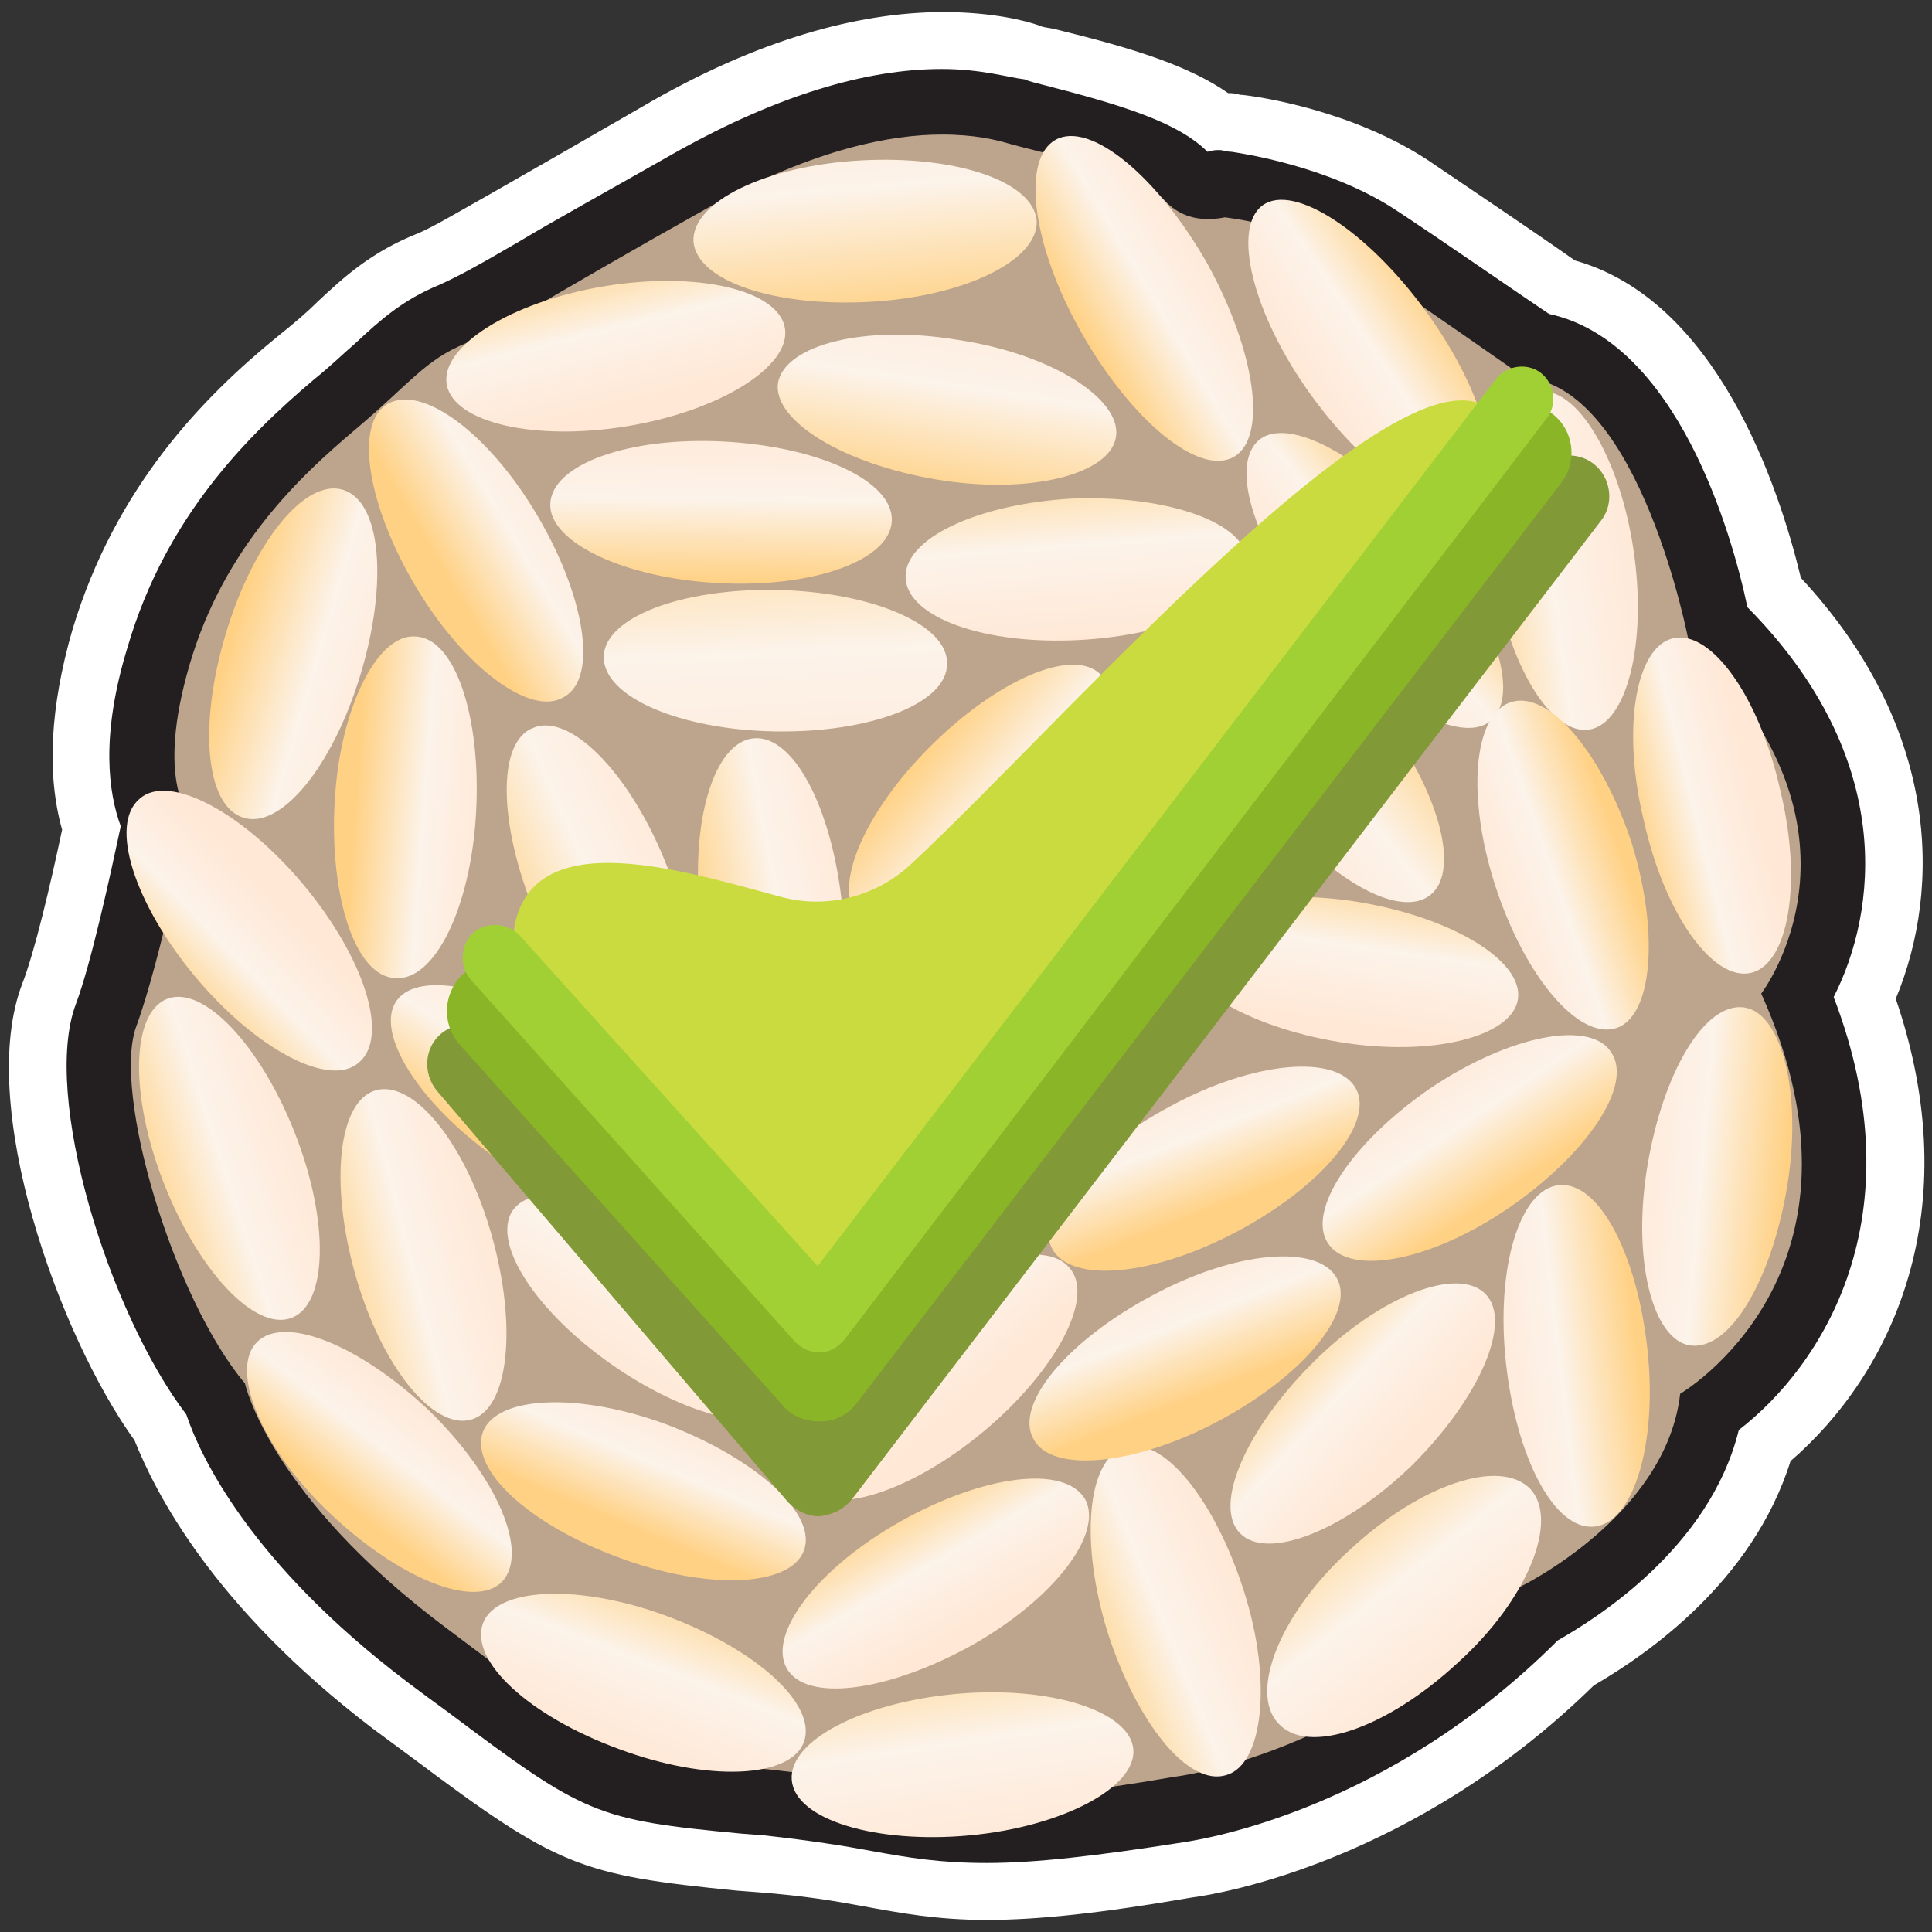 <?xml version="1.0" encoding="utf-8"?>
<!-- Generator: Adobe Illustrator 25.2.1, SVG Export Plug-In . SVG Version: 6.00 Build 0)  -->
<svg version="1.1" id="Layer_1" xmlns="http://www.w3.org/2000/svg" xmlns:xlink="http://www.w3.org/1999/xlink" x="0px" y="0px"
	 viewBox="0 0 112 112" style="enable-background:new 0 0 112 112;" xml:space="preserve">
<rect x="0" y="0" width="112" height="112" fill="#333333" stroke="none"/>
<style type="text/css">
	.st0{fill:#FFFFFF;}
	.st1{fill:#BDA58D;}
	.st2{fill:#231F20;}
	.st3{fill:url(#SVGID_1_);}
	.st4{fill:url(#SVGID_2_);}
	.st5{fill:url(#SVGID_3_);}
	.st6{fill:url(#SVGID_4_);}
	.st7{fill:url(#SVGID_5_);}
	.st8{fill:url(#SVGID_6_);}
	.st9{fill:url(#SVGID_7_);}
	.st10{fill:url(#SVGID_8_);}
	.st11{fill:url(#SVGID_9_);}
	.st12{fill:url(#SVGID_10_);}
	.st13{fill:url(#SVGID_11_);}
	.st14{fill:url(#SVGID_12_);}
	.st15{fill:url(#SVGID_13_);}
	.st16{fill:url(#SVGID_14_);}
	.st17{fill:url(#SVGID_15_);}
	.st18{fill:url(#SVGID_16_);}
	.st19{fill:url(#SVGID_17_);}
	.st20{fill:url(#SVGID_18_);}
	.st21{fill:url(#SVGID_19_);}
	.st22{fill:url(#SVGID_20_);}
	.st23{fill:url(#SVGID_21_);}
	.st24{fill:url(#SVGID_22_);}
	.st25{fill:url(#SVGID_23_);}
	.st26{fill:url(#SVGID_24_);}
	.st27{fill:url(#SVGID_25_);}
	.st28{fill:url(#SVGID_26_);}
	.st29{fill:url(#SVGID_27_);}
	.st30{fill:url(#SVGID_28_);}
	.st31{fill:url(#SVGID_29_);}
	.st32{fill:url(#SVGID_30_);}
	.st33{fill:url(#SVGID_31_);}
	.st34{fill:url(#SVGID_32_);}
	.st35{fill:url(#SVGID_33_);}
	.st36{fill:url(#SVGID_34_);}
	.st37{fill:url(#SVGID_35_);}
	.st38{fill:url(#SVGID_36_);}
	.st39{fill:url(#SVGID_37_);}
	.st40{fill:url(#SVGID_38_);}
	.st41{fill:url(#SVGID_39_);}
	.st42{fill:#CADB40;}
	.st43{fill:#819937;}
	.st44{fill:#8AB527;}
	.st45{fill:#A1D034;}
</style>
<g>
	<g>
		<path class="st0" d="M106.3,57.7c2.5-4.9,3.7-13.8-5-22.6c-0.9-4.3-4.1-15.4-11.5-17c-1.8-1.2-6.4-4.4-9-6.1
			c-3.9-2.5-8.8-3.2-9.4-3.3c-0.3,0-0.5-0.1-0.7-0.1c-0.2,0-0.4,0-0.7,0.1c-1.7-1.7-4.9-2.7-9.6-3.9c-0.4-0.1-0.8-0.2-1-0.3
			C58.5,4.5,56.9,4,54.6,4C50.1,4,45,5.6,39.4,8.7c-4.4,2.5-7.3,4.1-9.3,5.3c-2.4,1.4-3.5,2-4.6,2.5c-2.2,0.9-3.5,2.1-4.9,3.4
			c-0.7,0.6-1.4,1.3-2.4,2.1C14.3,25.3,9.6,30,7.4,37.5C5.8,42.7,6.3,46,7,47.9c-0.6,2.8-1.7,7.9-2.6,10.3c-2,5.3,1.9,17.9,6.4,23.8
			c0.8,2.4,3.7,8.6,12.8,15.5c0.8,0.6,1.6,1.2,2.3,1.7c8,6,8.6,6.3,17.1,7.1l1.3,0.1c2.7,0.3,4.6,0.6,6.2,0.9c2.2,0.4,4,0.7,6.7,0.7
			c2.8,0,6.3-0.4,11.4-1.2c1.3-0.2,11.9-1.9,21.7-11.7c2.1-1.2,8.8-5.3,10.5-12.2C105.6,79.1,111.2,70.5,106.3,57.7z"/>
		<path class="st0" d="M57.2,111.3c-2.9,0-5-0.4-7.2-0.8c-1.6-0.3-3.4-0.6-6-0.8l-1.3-0.1c-9.1-0.9-10.4-1.4-18.8-7.7l-2.3-1.7
			C12.3,93.1,9,86.5,7.8,83.5C3.4,77.4-1.4,64,1.3,57c0.7-1.8,1.6-5.6,2.3-8.9c-0.9-3.2-0.7-7.1,0.6-11.6c2.5-8.3,7.6-13.5,11.9-17
			c1-0.8,1.7-1.4,2.3-2c1.5-1.4,3.1-2.9,5.9-4c0.9-0.4,1.9-1,4.2-2.3c2.1-1.2,4.9-2.8,9.4-5.4c6-3.4,11.7-5.1,16.8-5.1
			c2.8,0,4.8,0.5,5.6,0.8c0.2,0.1,0.5,0.1,0.9,0.2c4.5,1.1,7.7,2.1,10,3.7c0.2,0,0.4,0,0.7,0.1l0.1,0c1,0.1,6.4,0.9,10.8,3.8
			c2.2,1.5,5.8,3.9,8.5,5.8c8.2,2.3,11.8,13,13.1,18.4c8,8.6,8.2,17.9,5.5,24.4c4.2,12.3-0.2,21.7-6.1,26.8c-2.2,7-8.3,11.2-11.4,13
			C82,107.9,70.7,109.8,69.1,110C63.9,110.9,60.2,111.3,57.2,111.3z M54.6,7.3c-3.9,0-8.5,1.4-13.5,4.3c-4.4,2.5-7.2,4.1-9.2,5.3
			c-2.5,1.4-3.7,2.2-5,2.7c-1.7,0.7-2.6,1.5-3.9,2.8c-0.6,0.6-1.4,1.3-2.5,2.2c-3.5,2.9-7.8,7.2-9.8,13.8c-1.4,4.7-0.9,7.2-0.4,8.3
			c0.2,0.6,0.3,1.2,0.2,1.8c-0.5,2.3-1.7,7.9-2.8,10.8C6,63.2,9.3,74.6,13.4,80c0.2,0.3,0.4,0.6,0.5,0.9c0.7,2.1,3.2,7.6,11.7,13.9
			l2.3,1.7c7.5,5.7,7.7,5.7,15.5,6.4l1.3,0.1c2.8,0.3,4.7,0.6,6.4,0.9c2.1,0.4,3.8,0.7,6.1,0.7c2.6,0,6-0.4,10.8-1.2
			c0,0,0.1,0,0.1,0c1.1-0.1,10.8-1.7,19.8-10.8c0.2-0.2,0.5-0.4,0.8-0.6c1.7-0.9,7.5-4.5,8.9-10.1c0.2-0.7,0.6-1.4,1.2-1.8
			c1.6-1.3,9.4-8.2,4.4-21.3c-0.3-0.9-0.3-1.8,0.1-2.7c1.1-2.2,4.2-10.1-4.4-18.8c-0.4-0.4-0.7-1-0.9-1.6c-1.4-6.4-4.5-13.5-9-14.5
			c-0.4-0.1-0.8-0.3-1.2-0.5c-2.8-1.9-6.6-4.6-8.9-6.1c-3.3-2.2-7.8-2.7-8-2.7l-0.1,0c0,0,0,0,0,0c-1.1,0.3-2.3,0-3.2-0.8
			c-1.2-1.2-4.6-2.2-8.1-3c-0.5-0.1-0.8-0.2-1.1-0.3C57.8,7.7,56.5,7.3,54.6,7.3z"/>
	</g>
	<g>
		<path class="st1" d="M57.2,106.1c-2.5,0-4.3-0.3-6.4-0.7c-1.7-0.3-3.6-0.6-6.3-0.9l-1.3-0.1c-8.2-0.8-8.5-0.9-16.2-6.7l-2.3-1.7
			C15.5,89,13,82.9,12.5,81.1c-4.1-5.2-8.1-17.5-6.3-22.2c1.1-2.9,2.4-9.1,2.8-11.2c-0.7-1.4-1.4-4.3,0.2-9.7
			c2-6.9,6.3-11.2,10.2-14.5c1-0.9,1.8-1.6,2.5-2.2c1.4-1.3,2.5-2.3,4.4-3.1c1.2-0.5,2.4-1.2,4.8-2.6c2-1.2,4.8-2.8,9.3-5.3
			c5.3-2.9,10.1-4.4,14.2-4.4c2.1,0,3.5,0.4,4.3,0.6c0.3,0.1,0.6,0.2,1.1,0.3c3.7,0.9,7.4,1.9,8.9,3.5c0.2,0.2,0.5,0.5,1.1,0.5
			c0.3,0,0.5-0.1,0.5-0.1c0.2,0,0.4-0.1,0.6-0.1c0.1,0,0.1,0,0.2,0c0.2,0,5,0.6,8.6,3c2.8,1.8,7.8,5.3,9.3,6.3
			c6.9,1.1,9.9,13,10.5,16.1c9.9,9.6,6.3,18.6,4.6,21.5c6,14.4-2.3,22.1-5.1,24.1c-1.3,6.9-8.3,11-9.9,11.8
			c-9.5,9.7-19.9,11.3-20.8,11.4C63.4,105.7,59.9,106.1,57.2,106.1C57.2,106.1,57.2,106.1,57.2,106.1z"/>
		<path class="st2" d="M54.6,7.8c1.9,0,3.1,0.3,3.8,0.5c1.7,0.5,7.6,1.7,9.1,3.3c0.8,0.9,1.8,1.1,2.5,1.1c0.6,0,1-0.1,1-0.1
			s4.6,0.5,7.8,2.7c3.2,2.1,9.6,6.6,9.6,6.6c6.7,0.5,9.5,15.3,9.5,15.3c11.5,10.9,4.2,20.4,4.2,20.4c7.3,16.2-4.7,23.2-4.7,23.2
			C96.6,87.9,88.1,92,88.1,92c-9.5,9.8-20,11-20,11c-5.2,0.9-8.4,1.2-10.8,1.2c-4.2,0-6.2-0.9-12.5-1.6c-10-1-8.6-0.5-18.9-8.2
			c-10.3-7.7-11.7-14.2-11.7-14.2c-4.2-5-7.7-16.9-6.3-20.7c1.4-3.8,3.1-12.2,3.1-12.2s-2-2,0-8.8s6.4-10.9,9.6-13.6
			c3.2-2.7,4-4,6.4-5c2.4-1,4.3-2.4,14.3-8C47.3,8.6,51.7,7.8,54.6,7.8 M54.6,4L54.6,4C50.1,4,45,5.6,39.4,8.7
			c-4.4,2.5-7.3,4.1-9.3,5.3c-2.4,1.4-3.5,2-4.6,2.5c-2.2,0.9-3.5,2.1-4.9,3.4c-0.7,0.6-1.4,1.3-2.4,2.1C14.3,25.3,9.6,30,7.4,37.5
			C5.8,42.7,6.3,46,7,47.9c-0.6,2.8-1.7,7.9-2.6,10.3c-2,5.3,1.9,17.9,6.4,23.8c0.8,2.4,3.7,8.6,12.8,15.5c0.8,0.6,1.6,1.2,2.3,1.7
			c8,6,8.6,6.3,17.1,7.1l1.3,0.1c2.7,0.3,4.6,0.6,6.2,0.9c2.2,0.4,4,0.7,6.7,0.7c2.8,0,6.3-0.4,11.4-1.2c1.3-0.2,11.9-1.9,21.7-11.7
			c2.1-1.2,8.8-5.3,10.5-12.2c4.8-3.7,10.4-12.3,5.5-25.1c2.5-4.9,3.7-13.8-5-22.6c-0.9-4.3-4.1-15.4-11.5-17
			c-1.8-1.2-6.4-4.4-9-6.1c-3.9-2.5-8.8-3.2-9.4-3.3c-0.3,0-0.5-0.1-0.7-0.1c-0.2,0-0.4,0-0.7,0.1c-1.7-1.7-4.9-2.7-9.6-3.9
			c-0.4-0.1-0.8-0.2-1-0.3C58.5,4.5,56.9,4,54.6,4L54.6,4z"/>
	</g>
	<g>
		
			<linearGradient id="SVGID_1_" gradientUnits="userSpaceOnUse" x1="-5303.634" y1="296.676" x2="-5306.117" y2="307.255" gradientTransform="matrix(0.366 0.931 -0.931 0.366 2312.138 4859.185)">
			<stop  offset="0" style="stop-color:#FFE8D6"/>
			<stop  offset="0.489" style="stop-color:#FCF3EA"/>
			<stop  offset="1" style="stop-color:#FFD184"/>
		</linearGradient>
		<path class="st3" d="M92.1,42.3c-2.2,0.3-4.7-3.8-5.5-9.2c-0.8-5.4,0.3-10.1,2.6-10.4c2.2-0.3,4.7,3.8,5.5,9.2
			C95.5,37.3,94.3,42,92.1,42.3z"/>
		
			<linearGradient id="SVGID_2_" gradientUnits="userSpaceOnUse" x1="-5288.039" y1="295.894" x2="-5289.01" y2="303.019" gradientTransform="matrix(0.366 0.931 -0.931 0.366 2312.138 4859.185)">
			<stop  offset="0" style="stop-color:#FFE8D6"/>
			<stop  offset="0.489" style="stop-color:#FCF3EA"/>
			<stop  offset="1" style="stop-color:#FFD184"/>
		</linearGradient>
		<path class="st4" d="M101.5,56.4c-2.2,0.5-5-3.4-6.2-8.8C94,42.3,94.8,37.5,97,37s5,3.4,6.2,8.8C104.5,51.1,103.7,55.9,101.5,56.4
			z"/>
		
			<linearGradient id="SVGID_3_" gradientUnits="userSpaceOnUse" x1="-5288.608" y1="312.468" x2="-5288.284" y2="304.371" gradientTransform="matrix(0.366 0.931 -0.931 0.366 2312.138 4859.185)">
			<stop  offset="0" style="stop-color:#FFE8D6"/>
			<stop  offset="0.489" style="stop-color:#FCF3EA"/>
			<stop  offset="1" style="stop-color:#FFD184"/>
		</linearGradient>
		<path class="st5" d="M93.7,59.6c-2.2,0.7-5.3-3-7-8.2c-1.7-5.2-1.3-10,0.9-10.7c2.2-0.7,5.3,3,7,8.2
			C96.2,54.1,95.8,58.9,93.7,59.6z"/>
		
			<linearGradient id="SVGID_4_" gradientUnits="userSpaceOnUse" x1="-5297.339" y1="324.707" x2="-5300.793" y2="313.157" gradientTransform="matrix(0.366 0.931 -0.931 0.366 2312.138 4859.185)">
			<stop  offset="0" style="stop-color:#FFE8D6"/>
			<stop  offset="0.489" style="stop-color:#FCF3EA"/>
			<stop  offset="1" style="stop-color:#FFD184"/>
		</linearGradient>
		<path class="st6" d="M82.9,51.9c-1.8,1.4-6-1-9.3-5.3c-3.4-4.3-4.6-9-2.8-10.4c1.8-1.4,6,1,9.3,5.3C83.4,45.8,84.7,50.5,82.9,51.9
			z"/>
		
			<linearGradient id="SVGID_5_" gradientUnits="userSpaceOnUse" x1="-5309.044" y1="329.776" x2="-5319.947" y2="326.429" gradientTransform="matrix(0.366 0.931 -0.931 0.366 2312.138 4859.185)">
			<stop  offset="0" style="stop-color:#FFE8D6"/>
			<stop  offset="0.489" style="stop-color:#FCF3EA"/>
			<stop  offset="1" style="stop-color:#FFD184"/>
		</linearGradient>
		<path class="st7" d="M72.3,32.5c0.1,2.3-4.2,4.3-9.7,4.6c-5.5,0.3-10-1.3-10.1-3.6c-0.1-2.3,4.2-4.3,9.7-4.6
			C67.7,28.7,72.2,30.3,72.3,32.5z"/>
		
			<linearGradient id="SVGID_6_" gradientUnits="userSpaceOnUse" x1="-5094.952" y1="189.082" x2="-5094.088" y2="197.826" gradientTransform="matrix(0.421 0.907 -0.907 0.421 2349.948 4570.481)">
			<stop  offset="0" style="stop-color:#FFE8D6"/>
			<stop  offset="0.489" style="stop-color:#FCF3EA"/>
			<stop  offset="1" style="stop-color:#FFD184"/>
		</linearGradient>
		<path class="st8" d="M32.7,40.4c-1.9,1.2-5.8-1.7-8.6-6.4s-3.6-9.5-1.6-10.6s5.8,1.7,8.6,6.4S34.7,39.3,32.7,40.4z"/>
		
			<linearGradient id="SVGID_7_" gradientUnits="userSpaceOnUse" x1="-5858.673" y1="850.16" x2="-5860.94" y2="857.609" gradientTransform="matrix(0.219 0.976 -0.976 0.219 2141.328 5576.7)">
			<stop  offset="0" style="stop-color:#FFE8D6"/>
			<stop  offset="0.489" style="stop-color:#FCF3EA"/>
			<stop  offset="1" style="stop-color:#FFD184"/>
		</linearGradient>
		<path class="st9" d="M22.9,56.7c-2.3-0.1-3.8-4.7-3.5-10.2s2.5-9.8,4.7-9.6c2.3,0.1,3.8,4.7,3.5,10.2
			C27.3,52.6,25.2,56.9,22.9,56.7z"/>
		
			<linearGradient id="SVGID_8_" gradientUnits="userSpaceOnUse" x1="-5020.879" y1="156.258" x2="-5027.572" y2="163.599" gradientTransform="matrix(0.437 0.899 -0.899 0.437 2357.086 4486.731)">
			<stop  offset="0" style="stop-color:#FFE8D6"/>
			<stop  offset="0.489" style="stop-color:#FCF3EA"/>
			<stop  offset="1" style="stop-color:#FFD184"/>
		</linearGradient>
		<path class="st10" d="M14.1,47.4c-2.2-0.7-2.6-5.4-1-10.7s4.6-9,6.8-8.3s2.6,5.4,1,10.7S16.3,48.1,14.1,47.4z"/>
		
			<linearGradient id="SVGID_9_" gradientUnits="userSpaceOnUse" x1="-5747.969" y1="750.463" x2="-5744.083" y2="757.372" gradientTransform="matrix(0.252 0.968 -0.968 0.252 2189.256 5425.56)">
			<stop  offset="0" style="stop-color:#FFE8D6"/>
			<stop  offset="0.489" style="stop-color:#FCF3EA"/>
			<stop  offset="1" style="stop-color:#FFD184"/>
		</linearGradient>
		<path class="st11" d="M20.8,61.6c-1.7,1.5-6-0.8-9.5-5s-5-8.8-3.2-10.3c1.7-1.5,6,0.8,9.5,5S22.6,60.1,20.8,61.6z"/>
		
			<linearGradient id="SVGID_10_" gradientUnits="userSpaceOnUse" x1="-5300.577" y1="381.501" x2="-5301.224" y2="391.541" gradientTransform="matrix(0.366 0.931 -0.931 0.366 2312.138 4859.185)">
			<stop  offset="0" style="stop-color:#FFE8D6"/>
			<stop  offset="0.489" style="stop-color:#FCF3EA"/>
			<stop  offset="1" style="stop-color:#FFD184"/>
		</linearGradient>
		<path class="st12" d="M16.9,76.4c-2.1,0.8-5.4-2.7-7.4-7.8s-1.9-9.9,0.2-10.7s5.4,2.7,7.4,7.8S19,75.6,16.9,76.4z"/>
		
			<linearGradient id="SVGID_11_" gradientUnits="userSpaceOnUse" x1="-5283.198" y1="381.353" x2="-5279.311" y2="387.938" gradientTransform="matrix(0.366 0.931 -0.931 0.366 2312.138 4859.185)">
			<stop  offset="0" style="stop-color:#FFE8D6"/>
			<stop  offset="0.489" style="stop-color:#FCF3EA"/>
			<stop  offset="1" style="stop-color:#FFD184"/>
		</linearGradient>
		<path class="st13" d="M29.1,91.7c-1.6,1.6-6-0.2-10-4s-5.8-8.3-4.2-9.9s6,0.2,10,4C28.8,85.6,30.7,90,29.1,91.7z"/>
		
			<linearGradient id="SVGID_12_" gradientUnits="userSpaceOnUse" x1="-5290.891" y1="373.244" x2="-5292.186" y2="383.392" gradientTransform="matrix(0.366 0.931 -0.931 0.366 2312.138 4859.185)">
			<stop  offset="0" style="stop-color:#FFE8D6"/>
			<stop  offset="0.489" style="stop-color:#FCF3EA"/>
			<stop  offset="1" style="stop-color:#FFD184"/>
		</linearGradient>
		<path class="st14" d="M27.3,82.3c-2.2,0.6-5.2-3.1-6.7-8.4c-1.5-5.3-1-10.1,1.2-10.7c2.2-0.6,5.2,3.1,6.7,8.4
			C30,76.9,29.5,81.7,27.3,82.3z"/>
		
			<linearGradient id="SVGID_13_" gradientUnits="userSpaceOnUse" x1="-5259.893" y1="378.643" x2="-5267.773" y2="371.41" gradientTransform="matrix(0.366 0.931 -0.931 0.366 2312.138 4859.185)">
			<stop  offset="0" style="stop-color:#FFE8D6"/>
			<stop  offset="0.489" style="stop-color:#FCF3EA"/>
			<stop  offset="1" style="stop-color:#FFD184"/>
		</linearGradient>
		<path class="st15" d="M46.6,101c-0.8,2.1-5.6,2.3-10.7,0.4c-5.2-1.9-8.7-5.1-7.9-7.3c0.8-2.1,5.6-2.3,10.7-0.4
			C43.8,95.6,47.4,98.8,46.6,101z"/>
		
			<linearGradient id="SVGID_14_" gradientUnits="userSpaceOnUse" x1="-5277.158" y1="367.946" x2="-5271.652" y2="373.344" gradientTransform="matrix(0.366 0.931 -0.931 0.366 2312.138 4859.185)">
			<stop  offset="0" style="stop-color:#FFE8D6"/>
			<stop  offset="0.489" style="stop-color:#FCF3EA"/>
			<stop  offset="1" style="stop-color:#FFD184"/>
		</linearGradient>
		<path class="st16" d="M46.6,89.9c-0.8,2.1-5.6,2.3-10.7,0.4c-5.2-1.9-8.7-5.1-7.9-7.3c0.8-2.1,5.6-2.3,10.7-0.4
			C43.9,84.6,47.4,87.8,46.6,89.9z"/>
		
			<linearGradient id="SVGID_15_" gradientUnits="userSpaceOnUse" x1="-5280.523" y1="370.771" x2="-5287.432" y2="361.811" gradientTransform="matrix(0.366 0.931 -0.931 0.366 2312.138 4859.185)">
			<stop  offset="0" style="stop-color:#FFE8D6"/>
			<stop  offset="0.489" style="stop-color:#FCF3EA"/>
			<stop  offset="1" style="stop-color:#FFD184"/>
		</linearGradient>
		<path class="st17" d="M46.1,81.4c-1.3,1.9-6,0.9-10.5-2.2c-4.5-3.1-7.1-7.1-5.9-9c1.3-1.9,6-0.9,10.5,2.2
			C44.8,75.5,47.4,79.5,46.1,81.4z"/>
		
			<linearGradient id="SVGID_16_" gradientUnits="userSpaceOnUse" x1="-5299.913" y1="365.141" x2="-5294.839" y2="372.266" gradientTransform="matrix(0.366 0.931 -0.931 0.366 2312.138 4859.185)">
			<stop  offset="0" style="stop-color:#FFE8D6"/>
			<stop  offset="0.489" style="stop-color:#FCF3EA"/>
			<stop  offset="1" style="stop-color:#FFD184"/>
		</linearGradient>
		<path class="st18" d="M39.2,69.5c-1.3,1.8-6,0.8-10.5-2.4c-4.5-3.2-7-7.3-5.7-9.1c1.3-1.8,6-0.8,10.5,2.4
			C37.9,63.5,40.5,67.6,39.2,69.5z"/>
		
			<linearGradient id="SVGID_17_" gradientUnits="userSpaceOnUse" x1="-5307.943" y1="354.735" x2="-5307.403" y2="366.825" gradientTransform="matrix(0.366 0.931 -0.931 0.366 2312.138 4859.185)">
			<stop  offset="0" style="stop-color:#FFE8D6"/>
			<stop  offset="0.489" style="stop-color:#FCF3EA"/>
			<stop  offset="1" style="stop-color:#FFD184"/>
		</linearGradient>
		<path class="st19" d="M38.6,60.5c-2.1,0.9-5.5-2.5-7.6-7.6s-2.2-9.9-0.1-10.7c2.1-0.9,5.5,2.5,7.6,7.6S40.7,59.7,38.6,60.5z"/>
		
			<linearGradient id="SVGID_18_" gradientUnits="userSpaceOnUse" x1="-5305.962" y1="349.696" x2="-5324.422" y2="343.327" gradientTransform="matrix(0.366 0.931 -0.931 0.366 2312.138 4859.185)">
			<stop  offset="0" style="stop-color:#FFE8D6"/>
			<stop  offset="0.489" style="stop-color:#FCF3EA"/>
			<stop  offset="1" style="stop-color:#FFD184"/>
		</linearGradient>
		<path class="st20" d="M54.9,38.5c0,2.3-4.5,4-10,3.9s-9.9-2-9.9-4.3c0-2.3,4.5-4,10-3.9S55,36.2,54.9,38.5z"/>
		
			<linearGradient id="SVGID_19_" gradientUnits="userSpaceOnUse" x1="-5270.364" y1="310.434" x2="-5266.154" y2="301.905" gradientTransform="matrix(0.366 0.931 -0.931 0.366 2312.138 4859.185)">
			<stop  offset="0" style="stop-color:#FFE8D6"/>
			<stop  offset="0.489" style="stop-color:#FCF3EA"/>
			<stop  offset="1" style="stop-color:#FFD184"/>
		</linearGradient>
		<path class="st21" d="M98,78c-2.2-0.3-3.4-5-2.5-10.4s3.3-9.5,5.6-9.2c2.2,0.3,3.4,5,2.5,10.4S100.3,78.3,98,78z"/>
		
			<linearGradient id="SVGID_20_" gradientUnits="userSpaceOnUse" x1="-5262.753" y1="322.284" x2="-5260.486" y2="313.648" gradientTransform="matrix(0.366 0.931 -0.931 0.366 2312.138 4859.185)">
			<stop  offset="0" style="stop-color:#FFE8D6"/>
			<stop  offset="0.489" style="stop-color:#FCF3EA"/>
			<stop  offset="1" style="stop-color:#FFD184"/>
		</linearGradient>
		<path class="st22" d="M92.4,88.5c-2.3,0.2-4.5-4-5.1-9.5c-0.6-5.5,0.8-10.1,3.1-10.3c2.3-0.2,4.5,4,5.1,9.5S94.7,88.3,92.4,88.5z"
			/>
		
			<linearGradient id="SVGID_21_" gradientUnits="userSpaceOnUse" x1="-5278.941" y1="319.909" x2="-5270.089" y2="317.966" gradientTransform="matrix(0.366 0.931 -0.931 0.366 2312.138 4859.185)">
			<stop  offset="0" style="stop-color:#FFE8D6"/>
			<stop  offset="0.489" style="stop-color:#FCF3EA"/>
			<stop  offset="1" style="stop-color:#FFD184"/>
		</linearGradient>
		<path class="st23" d="M77,72.1c-1.3-1.9,1.4-5.9,5.9-9c4.6-3.1,9.3-4,10.5-2.1c1.3,1.9-1.4,5.9-5.9,9S78.3,74,77,72.1z"/>
		
			<linearGradient id="SVGID_22_" gradientUnits="userSpaceOnUse" x1="-5258.139" y1="356.471" x2="-5266.343" y2="357.767" gradientTransform="matrix(0.366 0.931 -0.931 0.366 2312.138 4859.185)">
			<stop  offset="0" style="stop-color:#FFE8D6"/>
			<stop  offset="0.489" style="stop-color:#FCF3EA"/>
			<stop  offset="1" style="stop-color:#FFD184"/>
		</linearGradient>
		<path class="st24" d="M45.6,96.7c-1.1-2,1.8-5.8,6.6-8.5c4.8-2.7,9.5-3.3,10.7-1.3c1.1,2-1.8,5.8-6.6,8.5
			C51.4,98.1,46.7,98.7,45.6,96.7z"/>
		
			<linearGradient id="SVGID_23_" gradientUnits="userSpaceOnUse" x1="-5245.805" y1="361.142" x2="-5258.867" y2="358.119" gradientTransform="matrix(0.366 0.931 -0.931 0.366 2312.138 4859.185)">
			<stop  offset="0" style="stop-color:#FFE8D6"/>
			<stop  offset="0.489" style="stop-color:#FCF3EA"/>
			<stop  offset="1" style="stop-color:#FFD184"/>
		</linearGradient>
		<path class="st25" d="M45.9,103.2c-0.2-2.3,4.1-4.5,9.5-5c5.5-0.5,10.1,1,10.3,3.2s-4.1,4.5-9.5,5S46.1,105.5,45.9,103.2z"/>
		
			<linearGradient id="SVGID_24_" gradientUnits="userSpaceOnUse" x1="-5270.498" y1="351.48" x2="-5278.81" y2="354.503" gradientTransform="matrix(0.366 0.931 -0.931 0.366 2312.138 4859.185)">
			<stop  offset="0" style="stop-color:#FFE8D6"/>
			<stop  offset="0.489" style="stop-color:#FCF3EA"/>
			<stop  offset="1" style="stop-color:#FFD184"/>
		</linearGradient>
		<path class="st26" d="M46.7,86.2c-1.5-1.7,0.8-6,5-9.5s8.8-5,10.3-3.2c1.5,1.7-0.8,6-5,9.5S48.1,88,46.7,86.2z"/>
		
			<linearGradient id="SVGID_25_" gradientUnits="userSpaceOnUse" x1="-5245.193" y1="330.423" x2="-5257.607" y2="334.202" gradientTransform="matrix(0.366 0.931 -0.931 0.366 2312.138 4859.185)">
			<stop  offset="0" style="stop-color:#FFE8D6"/>
			<stop  offset="0.489" style="stop-color:#FCF3EA"/>
			<stop  offset="1" style="stop-color:#FFD184"/>
		</linearGradient>
		<path class="st27" d="M74.1,99.9c-1.7-1.8,0.1-6.4,4.2-10.1c4-3.7,8.6-5.3,10.4-3.5c1.7,1.8-0.1,6.4-4.2,10.1
			C80.4,100.2,75.8,101.8,74.1,99.9z"/>
		
			<linearGradient id="SVGID_26_" gradientUnits="userSpaceOnUse" x1="-5256.371" y1="340.488" x2="-5256.263" y2="350.744" gradientTransform="matrix(0.366 0.931 -0.931 0.366 2312.138 4859.185)">
			<stop  offset="0" style="stop-color:#FFE8D6"/>
			<stop  offset="0.489" style="stop-color:#FCF3EA"/>
			<stop  offset="1" style="stop-color:#FFD184"/>
		</linearGradient>
		<path class="st28" d="M71.1,102.9c-2.2,0.7-5.2-3-6.9-8.3c-1.6-5.2-1.2-10,1-10.7c2.2-0.7,5.2,3,6.9,8.3S73.2,102.3,71.1,102.9z"
			/>
		
			<linearGradient id="SVGID_27_" gradientUnits="userSpaceOnUse" x1="-7111.119" y1="4877.133" x2="-7111.011" y2="4887.388" gradientTransform="matrix(-0.649 0.761 -0.761 -0.649 -840.394 8624.724)">
			<stop  offset="0" style="stop-color:#FFE8D6"/>
			<stop  offset="0.489" style="stop-color:#FCF3EA"/>
			<stop  offset="1" style="stop-color:#FFD184"/>
		</linearGradient>
		<path class="st29" d="M49.8,53.2c-1.6-1.6,0.2-6,4.1-9.9s8.3-5.8,9.9-4.2c1.6,1.6-0.2,6-4.1,9.9S51.4,54.8,49.8,53.2z"/>
		
			<linearGradient id="SVGID_28_" gradientUnits="userSpaceOnUse" x1="-5991.525" y1="990.652" x2="-5991.417" y2="1000.908" gradientTransform="matrix(0.175 0.985 -0.985 0.175 2073.806 5777.303)">
			<stop  offset="0" style="stop-color:#FFE8D6"/>
			<stop  offset="0.489" style="stop-color:#FCF3EA"/>
			<stop  offset="1" style="stop-color:#FFD184"/>
		</linearGradient>
		<path class="st30" d="M45.7,62.6c-2.3,0.2-4.5-4-5.1-9.5c-0.6-5.5,0.8-10.1,3.1-10.3c2.3-0.2,4.5,4,5.1,9.5
			C49.4,57.8,48,62.4,45.7,62.6z"/>
		
			<linearGradient id="SVGID_29_" gradientUnits="userSpaceOnUse" x1="-5258.929" y1="328.482" x2="-5267.241" y2="332.584" gradientTransform="matrix(0.366 0.931 -0.931 0.366 2312.138 4859.185)">
			<stop  offset="0" style="stop-color:#FFE8D6"/>
			<stop  offset="0.489" style="stop-color:#FCF3EA"/>
			<stop  offset="1" style="stop-color:#FFD184"/>
		</linearGradient>
		<path class="st31" d="M71.9,88.9c-1.6-1.6,0.3-6,4.2-9.9s8.4-5.6,10-4s-0.3,6-4.2,9.9C78,88.7,73.5,90.5,71.9,88.9z"/>
		
			<linearGradient id="SVGID_30_" gradientUnits="userSpaceOnUse" x1="-5274.042" y1="338.981" x2="-5265.583" y2="338.981" gradientTransform="matrix(0.366 0.931 -0.931 0.366 2312.138 4859.185)">
			<stop  offset="0" style="stop-color:#FFE8D6"/>
			<stop  offset="0.489" style="stop-color:#FCF3EA"/>
			<stop  offset="1" style="stop-color:#FFD184"/>
		</linearGradient>
		<path class="st32" d="M59.9,83.4c-1.1-2,2-5.7,6.9-8.3c4.8-2.6,9.6-3,10.7-1c1.1,2-2,5.7-6.9,8.3S60.9,85.4,59.9,83.4z"/>
		
			<linearGradient id="SVGID_31_" gradientUnits="userSpaceOnUse" x1="-5283.842" y1="333.865" x2="-5275.384" y2="333.865" gradientTransform="matrix(0.366 0.931 -0.931 0.366 2312.138 4859.185)">
			<stop  offset="0" style="stop-color:#FFE8D6"/>
			<stop  offset="0.489" style="stop-color:#FCF3EA"/>
			<stop  offset="1" style="stop-color:#FFD184"/>
		</linearGradient>
		<path class="st33" d="M61,72.4c-1.1-2,2-5.7,6.9-8.3c4.8-2.6,9.6-3,10.7-1s-2,5.7-6.9,8.3S62.1,74.4,61,72.4z"/>
		
			<linearGradient id="SVGID_32_" gradientUnits="userSpaceOnUse" x1="-5283.206" y1="324.104" x2="-5291.302" y2="319.462" gradientTransform="matrix(0.366 0.931 -0.931 0.366 2312.138 4859.185)">
			<stop  offset="0" style="stop-color:#FFE8D6"/>
			<stop  offset="0.489" style="stop-color:#FCF3EA"/>
			<stop  offset="1" style="stop-color:#FFD184"/>
		</linearGradient>
		<path class="st34" d="M68.4,54.8c0.4-2.2,5-3.4,10.4-2.5s9.5,3.4,9.2,5.6s-5,3.4-10.4,2.5C72.2,59.5,68.1,57,68.4,54.8z"/>
		
			<linearGradient id="SVGID_33_" gradientUnits="userSpaceOnUse" x1="-5331.36" y1="328.531" x2="-5320.133" y2="335.008" gradientTransform="matrix(0.366 0.931 -0.931 0.366 2312.138 4859.185)">
			<stop  offset="0" style="stop-color:#FFE8D6"/>
			<stop  offset="0.489" style="stop-color:#FCF3EA"/>
			<stop  offset="1" style="stop-color:#FFD184"/>
		</linearGradient>
		<path class="st35" d="M45.1,22.2c0.4-2.2,5-3.4,10.4-2.5c5.4,0.8,9.5,3.4,9.2,5.6s-5,3.4-10.4,2.5C48.9,26.9,44.8,24.4,45.1,22.2z
			"/>
		
			<linearGradient id="SVGID_34_" gradientUnits="userSpaceOnUse" x1="-5345.148" y1="330.003" x2="-5330.682" y2="334.321" gradientTransform="matrix(0.366 0.931 -0.931 0.366 2312.138 4859.185)">
			<stop  offset="0" style="stop-color:#FFE8D6"/>
			<stop  offset="0.489" style="stop-color:#FCF3EA"/>
			<stop  offset="1" style="stop-color:#FFD184"/>
		</linearGradient>
		<path class="st36" d="M40.2,14c-0.1-2.3,4.2-4.4,9.7-4.7s10,1.2,10.2,3.5c0.1,2.3-4.2,4.4-9.7,4.7S40.4,16.3,40.2,14z"/>
		
			<linearGradient id="SVGID_35_" gradientUnits="userSpaceOnUse" x1="-5331.38" y1="348.994" x2="-5340.232" y2="347.807" gradientTransform="matrix(0.366 0.931 -0.931 0.366 2312.138 4859.185)">
			<stop  offset="0" style="stop-color:#FFE8D6"/>
			<stop  offset="0.489" style="stop-color:#FCF3EA"/>
			<stop  offset="1" style="stop-color:#FFD184"/>
		</linearGradient>
		<path class="st37" d="M25.9,22.3c-0.4-2.2,3.7-4.8,9.1-5.7c5.4-0.9,10.1,0.2,10.5,2.4c0.4,2.2-3.7,4.8-9.1,5.7
			C31,25.6,26.3,24.5,25.9,22.3z"/>
		
			<linearGradient id="SVGID_36_" gradientUnits="userSpaceOnUse" x1="-5328.703" y1="344.569" x2="-5319.958" y2="348.132" gradientTransform="matrix(0.366 0.931 -0.931 0.366 2312.138 4859.185)">
			<stop  offset="0" style="stop-color:#FFE8D6"/>
			<stop  offset="0.489" style="stop-color:#FCF3EA"/>
			<stop  offset="1" style="stop-color:#FFD184"/>
		</linearGradient>
		<path class="st38" d="M31.9,29.2c0.1-2.3,4.6-3.9,10.1-3.6s9.8,2.3,9.7,4.6s-4.6,3.9-10.1,3.6S31.8,31.4,31.9,29.2z"/>
		
			<linearGradient id="SVGID_37_" gradientUnits="userSpaceOnUse" x1="-5319.216" y1="311.884" x2="-5321.159" y2="303.032" gradientTransform="matrix(0.366 0.931 -0.931 0.366 2312.138 4859.185)">
			<stop  offset="0" style="stop-color:#FFE8D6"/>
			<stop  offset="0.489" style="stop-color:#FCF3EA"/>
			<stop  offset="1" style="stop-color:#FFD184"/>
		</linearGradient>
		<path class="st39" d="M85.5,29.1c-1.8,1.3-6.1-1.5-9.5-6.2s-4.6-9.7-2.8-11c1.8-1.3,6.1,1.5,9.5,6.2S87.4,27.7,85.5,29.1z"/>
		
			<linearGradient id="SVGID_38_" gradientUnits="userSpaceOnUse" x1="-5328.584" y1="314.035" x2="-5327.181" y2="322.779" gradientTransform="matrix(0.366 0.931 -0.931 0.366 2312.138 4859.185)">
			<stop  offset="0" style="stop-color:#FFE8D6"/>
			<stop  offset="0.489" style="stop-color:#FCF3EA"/>
			<stop  offset="1" style="stop-color:#FFD184"/>
		</linearGradient>
		<path class="st40" d="M71.5,26.5c-2,1.1-5.9-2.1-8.8-7.2S59.2,9.2,61.2,8.1c2-1.1,5.9,2.1,8.8,7.2C72.8,20.4,73.5,25.4,71.5,26.5z
			"/>
		
			<linearGradient id="SVGID_39_" gradientUnits="userSpaceOnUse" x1="-5306.497" y1="316.33" x2="-5309.088" y2="308.018" gradientTransform="matrix(0.366 0.931 -0.931 0.366 2312.138 4859.185)">
			<stop  offset="0" style="stop-color:#FFE8D6"/>
			<stop  offset="0.489" style="stop-color:#FCF3EA"/>
			<stop  offset="1" style="stop-color:#FFD184"/>
		</linearGradient>
		<path class="st41" d="M86.4,41.8c-1.7,1.4-6.2-1-9.9-5.5s-5.3-9.3-3.5-10.8c1.7-1.4,6.2,1,9.9,5.5S88.2,40.3,86.4,41.8z"/>
	</g>
	<g>
		<path class="st42" d="M87.3,25.1c3.9,10.4-40.1,52.1-40.1,52.1s-17.5-11-17.5-22.1c0-7.9,9.9-4.6,15.6-3.1c2.6,0.7,5.4,0,7.4-1.8
			C61.9,41.7,84,16.1,87.3,25.1z"/>
		<g>
			<g>
				<path class="st43" d="M47.5,87.9c-0.7,0-1.3-0.3-1.8-0.8L25.3,63.2c-0.8-1-0.7-2.5,0.3-3.3c1-0.8,2.5-0.7,3.3,0.3l18.5,21.6
					l41.7-54.5c0.8-1,2.3-1.2,3.3-0.4c1,0.8,1.2,2.3,0.4,3.3L49.4,86.9C48.9,87.5,48.3,87.8,47.5,87.9
					C47.5,87.9,47.5,87.9,47.5,87.9z"/>
			</g>
			<g>
				<path class="st44" d="M47.5,82.4c-0.8,0-1.6-0.3-2.1-0.9L26.6,60.5c-1-1.2-0.9-2.9,0.2-4c1.2-1,2.9-0.9,4,0.2l16.5,18.4L86,24.5
					c0.9-1.2,2.7-1.5,4-0.5c1.2,0.9,1.5,2.7,0.5,4L49.7,81.3c-0.5,0.7-1.3,1.1-2.1,1.1C47.6,82.4,47.5,82.4,47.5,82.4z"/>
			</g>
			<g>
				<path class="st45" d="M47.5,78.4c-0.5,0-1-0.2-1.4-0.6L27.3,56.8c-0.7-0.8-0.6-2,0.1-2.7c0.8-0.7,2-0.6,2.7,0.1l17.3,19.2
					L86.7,22c0.6-0.8,1.8-1,2.6-0.4c0.8,0.6,1,1.8,0.4,2.6L49,77.6C48.6,78.1,48.1,78.4,47.5,78.4C47.5,78.4,47.5,78.4,47.5,78.4z"
					/>
			</g>
		</g>
	</g>
</g>
</svg>
